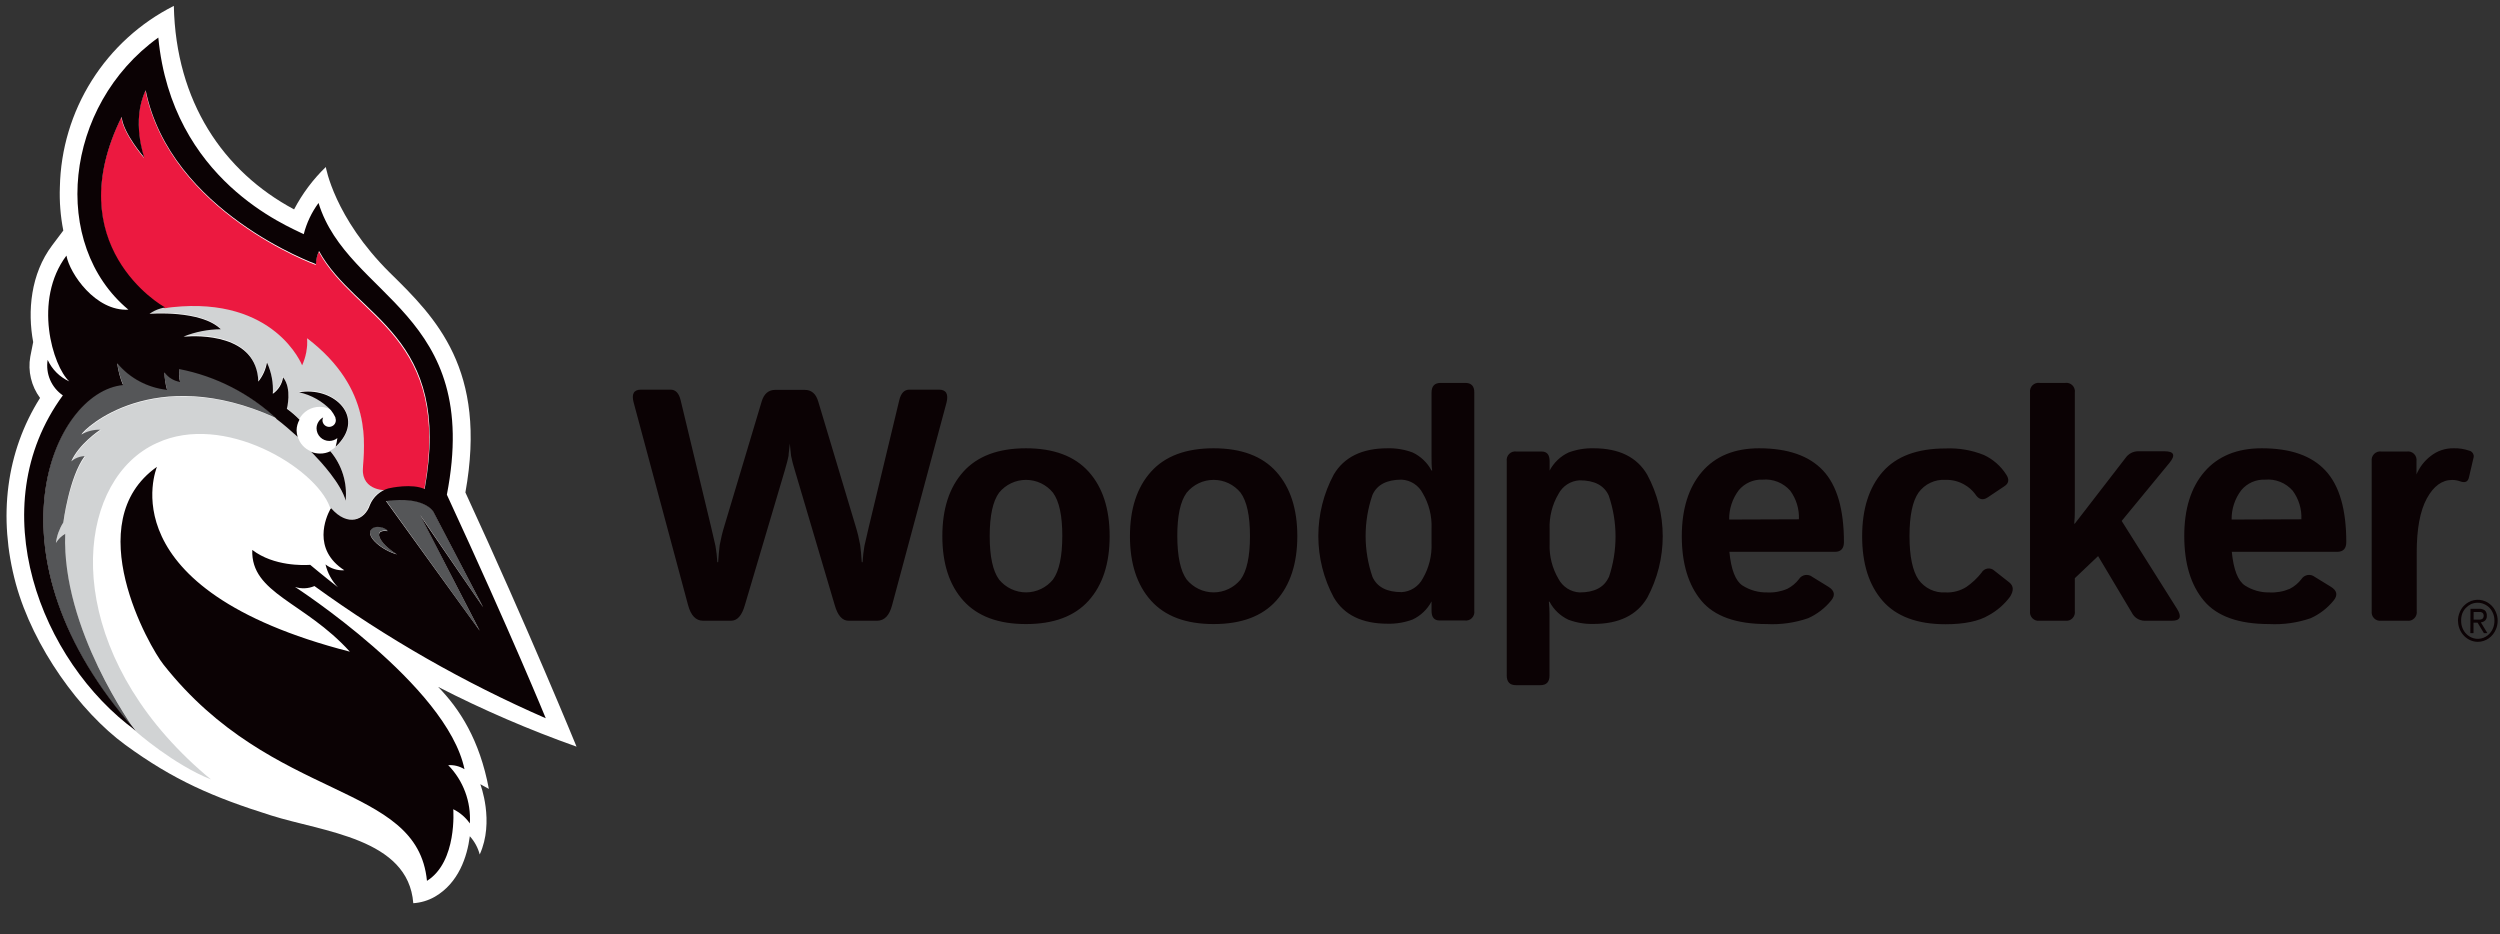 <svg width="99" height="37" viewBox="0 0 99 37" fill="none" xmlns="http://www.w3.org/2000/svg">
<rect x="0" y="0" width="99" height="37" fill="#333333" stroke="none"/>
<path d="M17.35 27.201C19.122 28.111 20.953 28.901 22.831 29.567C22.831 29.567 20.919 24.893 18.43 19.502C19.306 14.632 17.262 12.585 15.436 10.798C13.233 8.614 12.902 6.613 12.902 6.613C12.396 7.102 11.972 7.669 11.646 8.292C8.842 6.795 6.962 4.024 6.884 0.233C5.552 0.905 4.429 1.928 3.633 3.192C2.838 4.455 2.402 5.911 2.371 7.404C2.349 7.982 2.395 8.561 2.507 9.129L2.067 9.714C1.212 10.849 1.086 12.324 1.314 13.546L1.199 14.127C1.149 14.411 1.158 14.702 1.225 14.982C1.291 15.263 1.414 15.526 1.586 15.758C0.249 17.877 -0.092 20.466 0.627 23.118C1.318 25.633 3.175 28.19 4.958 29.493C6.868 30.89 8.432 31.568 10.738 32.292C12.796 32.945 16.171 33.196 16.366 35.767C16.668 35.748 16.961 35.659 17.223 35.509C18.163 34.962 18.5 33.927 18.605 33.115C18.792 33.321 18.926 33.569 18.997 33.837C19.591 32.532 19.02 31.054 19.02 31.054L19.359 31.241C18.995 29.297 18.202 28.073 17.35 27.201Z" fill="white"/>
<path opacity="0.98" d="M15.348 19.342C15.348 19.342 14.33 19.407 14.369 18.489C14.408 17.571 14.802 15.342 12.164 13.328C12.186 13.696 12.117 14.063 11.964 14.399C11.623 13.676 11.064 13.079 10.365 12.694C9.52 12.23 8.563 12.008 7.601 12.054C7.338 12.056 7.076 12.071 6.815 12.1C6.73 12.1 6.626 12.123 6.532 12.142C6.417 12.166 6.305 12.202 6.198 12.248C6.096 12.285 6 12.337 5.914 12.403C5.914 12.403 7.953 12.237 8.739 13.014C8.231 13.014 7.728 13.11 7.255 13.296H7.359C7.877 13.259 10.172 13.203 10.218 15.083C10.395 14.863 10.513 14.601 10.561 14.322C10.74 14.712 10.819 15.14 10.791 15.569C10.9 15.493 10.992 15.396 11.062 15.284C11.132 15.171 11.179 15.045 11.199 14.914C11.559 15.361 11.349 16.163 11.349 16.163C11.527 16.293 11.694 16.437 11.849 16.595C11.928 16.448 12.046 16.325 12.19 16.239C12.333 16.154 12.497 16.109 12.664 16.11C12.815 16.111 12.964 16.148 13.097 16.218C12.758 15.862 12.32 15.615 11.839 15.508C13.139 15.277 14.374 16.378 13.51 17.474C13.451 17.547 13.387 17.616 13.316 17.677L13.302 17.689C13.234 17.753 13.156 17.806 13.072 17.846C13.299 18.116 13.47 18.428 13.574 18.765C13.678 19.102 13.713 19.456 13.678 19.807C13.447 18.984 12.321 17.876 12.321 17.876C12.192 17.825 12.077 17.745 11.984 17.642C11.892 17.539 11.824 17.416 11.787 17.282C11.524 17.051 11.211 16.769 10.934 16.561C6.096 14.378 3.332 17.005 3.244 17.224C3.471 17.09 3.732 17.024 3.995 17.035C3.935 17.062 3.125 17.615 2.843 18.283C2.993 18.157 3.18 18.084 3.376 18.075C2.758 18.898 2.507 20.695 2.507 20.695C2.349 20.938 2.246 21.212 2.205 21.5C2.294 21.349 2.42 21.225 2.572 21.139C2.438 24.924 5.267 28.769 5.361 28.945C5.387 28.978 6.893 30.289 8.356 30.867C7.72 30.346 7.127 29.775 6.582 29.158C2.399 24.42 3.157 18.919 6.214 17.543C8.858 16.313 12.485 18.515 13.06 20.071C13.068 20.085 13.074 20.101 13.079 20.117C13.745 20.885 14.42 20.598 14.622 19.992C14.687 19.836 14.785 19.697 14.909 19.583C15.034 19.47 15.182 19.386 15.344 19.338L15.348 19.342Z" fill="#D0D2D3"/>
<path d="M19.133 24.046L17.159 20.247C17.159 20.247 16.827 19.613 15.286 19.823L18.997 24.98L16.643 20.4L19.133 24.046ZM15.346 21.019C15.288 20.873 14.834 20.736 14.684 20.977C14.507 21.255 15.124 21.776 15.719 21.948C14.947 21.452 14.77 20.94 15.346 21.019ZM7.126 15.091C6.877 15.051 6.654 14.915 6.504 14.711C6.512 14.947 6.547 15.18 6.61 15.406C5.841 15.323 5.133 14.944 4.636 14.348C4.675 14.646 4.753 14.938 4.866 15.216C2.081 15.483 -0.778 22.015 5.366 28.957C5.271 28.799 2.447 24.931 2.581 21.139C2.429 21.226 2.303 21.35 2.214 21.5C2.251 21.213 2.351 20.937 2.507 20.692C2.507 20.692 2.737 18.89 3.355 18.061C3.159 18.069 2.972 18.142 2.823 18.269C3.111 17.6 3.921 17.046 3.974 17.018C3.711 17.008 3.45 17.074 3.223 17.208C3.313 16.988 6.087 14.357 10.913 16.544H10.927C9.862 15.546 8.542 14.867 7.114 14.582C7.084 14.751 7.088 14.924 7.126 15.091Z" fill="#555658"/>
<path d="M12.623 9.971C12.546 10.134 12.505 10.311 12.503 10.492C12.503 10.492 6.744 8.408 5.758 3.582C5.175 4.799 5.705 6.258 5.705 6.258C5.705 6.258 4.871 5.292 4.806 4.637C2.295 9.73 6.375 12.149 6.525 12.207C6.626 12.188 6.721 12.175 6.815 12.165C10.895 11.728 11.964 14.466 11.964 14.466C12.117 14.131 12.185 13.763 12.164 13.395C14.802 15.411 14.408 17.645 14.369 18.561C14.33 19.478 15.348 19.416 15.348 19.416C15.452 19.39 16.302 19.203 16.792 19.441C17.926 13.281 14.085 12.649 12.623 9.971Z" fill="#EC1940"/>
<path d="M17.749 30.3C17.975 30.286 18.2 30.342 18.394 30.461C17.703 27.133 11.683 23.243 11.683 23.243C11.935 23.325 12.208 23.312 12.452 23.208C15.309 25.278 18.38 27.033 21.612 28.443C21.612 28.443 20.269 25.15 17.696 19.59C19.101 12.348 13.779 11.82 12.614 8.038C12.341 8.408 12.142 8.828 12.028 9.274C11.393 8.949 6.81 7.143 6.269 1.488C2.507 4.189 1.989 9.689 5.085 12.263C3.786 12.334 2.76 10.835 2.631 10.122C1.3 11.891 2.09 14.504 2.744 15.104C2.365 14.933 2.061 14.629 1.887 14.251C1.844 14.518 1.878 14.792 1.984 15.041C2.091 15.29 2.266 15.504 2.489 15.657C-0.76 20.095 1.611 26.192 5.371 28.93C-0.773 22.011 2.086 15.514 4.871 15.249C4.758 14.972 4.68 14.681 4.64 14.384C5.138 14.978 5.845 15.355 6.615 15.438C6.552 15.213 6.517 14.98 6.509 14.746C6.659 14.949 6.882 15.085 7.131 15.125C7.089 14.959 7.082 14.786 7.11 14.617C8.547 14.899 9.877 15.579 10.948 16.58H10.934C11.211 16.787 11.524 17.062 11.787 17.299C11.761 17.218 11.747 17.133 11.745 17.048C11.746 16.898 11.786 16.75 11.86 16.619C11.706 16.462 11.539 16.317 11.36 16.188C11.36 16.188 11.57 15.388 11.211 14.943C11.19 15.073 11.144 15.199 11.074 15.311C11.004 15.423 10.912 15.52 10.803 15.595C10.83 15.168 10.751 14.741 10.572 14.352C10.525 14.63 10.407 14.892 10.229 15.111C10.172 13.206 7.806 13.293 7.345 13.328H7.294H7.267C7.737 13.14 8.237 13.042 8.743 13.037C7.958 12.263 5.921 12.426 5.921 12.426C6.054 12.332 6.202 12.261 6.359 12.216L6.536 12.168C6.387 12.11 2.307 9.7 4.818 4.627C4.882 5.284 5.716 6.241 5.716 6.241C5.716 6.241 5.186 4.788 5.769 3.575C6.753 8.384 12.514 10.459 12.514 10.459C12.516 10.28 12.557 10.102 12.634 9.94C14.097 12.609 17.933 13.238 16.816 19.368C16.325 19.137 15.475 19.317 15.371 19.343C15.21 19.391 15.062 19.475 14.937 19.588C14.812 19.701 14.714 19.84 14.65 19.995C14.447 20.597 13.777 20.883 13.114 20.127C13.102 20.137 13.092 20.148 13.084 20.159C13.078 20.167 13.074 20.176 13.07 20.184C12.915 20.475 12.346 21.748 13.636 22.583C13.368 22.599 13.103 22.517 12.89 22.352C12.971 22.692 13.142 23.004 13.383 23.256C12.793 22.795 12.286 22.369 12.286 22.369H12.257C12.047 22.382 10.847 22.435 9.99 21.776C9.927 23.503 12.063 23.828 13.855 25.807C4.203 23.321 6.193 18.568 6.214 18.487C3.095 20.692 5.928 25.636 6.472 26.314C10.81 31.817 16.525 30.952 16.908 34.882C18.115 34.126 17.949 32.045 17.949 32.045C18.212 32.174 18.438 32.368 18.606 32.608C18.632 32.185 18.57 31.76 18.422 31.363C18.275 30.965 18.045 30.603 17.749 30.3ZM17.159 20.265L19.133 24.047L16.643 20.417L18.997 24.977L15.286 19.843C16.827 19.633 17.159 20.265 17.159 20.265ZM14.685 20.992C14.834 20.761 15.288 20.888 15.346 21.033C14.77 20.955 14.957 21.465 15.719 21.956C15.125 21.787 14.507 21.268 14.685 20.992ZM11.846 15.535C12.327 15.641 12.764 15.887 13.104 16.243C13.175 16.331 13.234 16.427 13.282 16.529V16.552C13.305 16.613 13.305 16.68 13.28 16.741C13.256 16.801 13.21 16.85 13.15 16.877C13.088 16.908 13.016 16.913 12.95 16.891C12.884 16.869 12.829 16.822 12.798 16.76C12.779 16.724 12.769 16.685 12.769 16.645C12.769 16.604 12.779 16.565 12.798 16.529C12.719 16.571 12.653 16.633 12.607 16.71C12.56 16.786 12.536 16.873 12.535 16.963C12.536 17.029 12.549 17.094 12.575 17.155C12.601 17.215 12.639 17.271 12.686 17.317C12.733 17.363 12.788 17.4 12.85 17.424C12.911 17.449 12.976 17.462 13.042 17.461C13.158 17.46 13.27 17.421 13.36 17.348C13.345 17.463 13.322 17.577 13.291 17.689C13.366 17.623 13.434 17.549 13.496 17.47C14.364 16.389 13.139 15.309 11.846 15.535ZM12.671 17.961C12.552 17.96 12.434 17.938 12.323 17.894L12.425 17.996C12.708 18.289 13.503 19.149 13.687 19.825C13.722 19.475 13.687 19.121 13.583 18.785C13.479 18.449 13.308 18.138 13.081 17.869C12.954 17.931 12.813 17.963 12.671 17.961Z" fill="#0B0204"/>
<path d="M89.563 17.752C88.589 17.752 87.834 18.061 87.298 18.68C86.762 19.299 86.495 20.15 86.497 21.233C86.497 22.315 86.755 23.166 87.271 23.785C87.787 24.404 88.65 24.713 89.86 24.713C90.417 24.742 90.975 24.663 91.503 24.481C91.854 24.323 92.164 24.085 92.408 23.785C92.585 23.571 92.551 23.388 92.3 23.235L91.666 22.845C91.626 22.813 91.58 22.79 91.531 22.778C91.482 22.765 91.43 22.763 91.38 22.771C91.33 22.78 91.282 22.799 91.24 22.827C91.198 22.855 91.162 22.892 91.134 22.936C91.01 23.096 90.853 23.227 90.673 23.318C90.419 23.426 90.143 23.475 89.867 23.46C89.525 23.466 89.189 23.371 88.9 23.186C88.621 23.002 88.448 22.557 88.379 21.852H92.558C92.788 21.852 92.913 21.724 92.913 21.469C92.913 20.168 92.638 19.224 92.09 18.636C91.542 18.047 90.715 17.752 89.563 17.752ZM88.372 20.574C88.366 20.154 88.501 19.746 88.754 19.413C88.869 19.275 89.014 19.165 89.178 19.092C89.342 19.02 89.52 18.986 89.699 18.994C89.902 18.975 90.107 19.006 90.297 19.082C90.486 19.158 90.656 19.278 90.791 19.432C91.031 19.758 91.153 20.158 91.134 20.564L88.372 20.574ZM37.181 15.43H36.008C35.81 15.43 35.676 15.571 35.61 15.852L34.405 20.866C34.317 21.233 34.26 21.483 34.232 21.615C34.194 21.829 34.17 22.046 34.158 22.263H34.126C34.106 21.966 34.085 21.741 34.064 21.587C34.018 21.331 33.957 21.078 33.88 20.829L32.403 15.903C32.311 15.587 32.131 15.439 31.866 15.439H30.7C30.433 15.439 30.253 15.594 30.161 15.903L28.685 20.829C28.608 21.078 28.547 21.331 28.5 21.587C28.48 21.742 28.46 21.967 28.438 22.263H28.406C28.394 22.046 28.37 21.829 28.332 21.615C28.304 21.483 28.247 21.233 28.159 20.866L26.954 15.852C26.888 15.571 26.754 15.43 26.556 15.43H25.383C25.098 15.43 25.001 15.601 25.093 15.94L27.247 23.961C27.358 24.374 27.556 24.581 27.841 24.581H28.952C29.196 24.581 29.378 24.377 29.495 23.968L31.08 18.62C31.163 18.332 31.212 18.144 31.226 18.056C31.226 17.968 31.256 17.805 31.276 17.567C31.299 17.799 31.315 17.968 31.327 18.056C31.366 18.247 31.416 18.435 31.474 18.62L33.057 23.968C33.174 24.377 33.356 24.581 33.603 24.581H34.734C35.023 24.581 35.221 24.374 35.328 23.961L37.483 15.94C37.565 15.601 37.469 15.43 37.181 15.43ZM97.769 17.843C97.576 17.777 97.373 17.746 97.17 17.752C96.836 17.744 96.509 17.855 96.248 18.065C96.004 18.253 95.813 18.502 95.693 18.787V18.263C95.701 18.21 95.696 18.157 95.679 18.107C95.662 18.057 95.635 18.012 95.597 17.975C95.56 17.937 95.515 17.909 95.465 17.893C95.415 17.877 95.363 17.872 95.311 17.88H94.302C94.25 17.872 94.197 17.877 94.148 17.894C94.098 17.911 94.053 17.939 94.016 17.976C93.979 18.013 93.951 18.058 93.934 18.108C93.918 18.157 93.912 18.21 93.919 18.263V24.198C93.912 24.25 93.917 24.303 93.933 24.353C93.95 24.402 93.978 24.448 94.014 24.485C94.051 24.522 94.096 24.55 94.146 24.567C94.195 24.583 94.248 24.588 94.299 24.581H95.322C95.374 24.588 95.427 24.583 95.476 24.567C95.525 24.55 95.57 24.522 95.607 24.485C95.644 24.448 95.672 24.402 95.688 24.353C95.705 24.303 95.71 24.25 95.702 24.198V21.878C95.702 20.94 95.836 20.227 96.103 19.738C96.368 19.251 96.704 19.005 97.11 19.005C97.219 19.006 97.326 19.026 97.428 19.063C97.617 19.13 97.73 19.079 97.769 18.91L97.946 18.151C97.958 18.119 97.962 18.085 97.96 18.051C97.957 18.017 97.946 17.985 97.929 17.955C97.912 17.926 97.889 17.9 97.862 17.881C97.834 17.861 97.802 17.848 97.769 17.843ZM48.059 17.752C46.962 17.752 46.136 18.061 45.58 18.68C45.024 19.299 44.746 20.15 44.746 21.233C44.746 22.315 45.024 23.166 45.58 23.785C46.136 24.404 46.962 24.713 48.059 24.713C49.159 24.713 49.986 24.404 50.54 23.785C51.094 23.166 51.373 22.315 51.374 21.233C51.374 20.15 51.096 19.299 50.54 18.68C49.984 18.061 49.157 17.752 48.059 17.752ZM49.128 22.95C48.998 23.108 48.835 23.236 48.651 23.324C48.466 23.412 48.264 23.458 48.06 23.458C47.856 23.458 47.654 23.412 47.47 23.324C47.285 23.236 47.122 23.108 46.992 22.95C46.747 22.611 46.623 22.038 46.621 21.23C46.62 20.423 46.743 19.85 46.992 19.511C47.122 19.352 47.285 19.224 47.47 19.136C47.654 19.048 47.856 19.003 48.06 19.003C48.264 19.003 48.466 19.048 48.651 19.136C48.835 19.224 48.998 19.352 49.128 19.511C49.375 19.85 49.499 20.423 49.499 21.23C49.499 22.038 49.375 22.611 49.128 22.95ZM40.629 17.752C39.531 17.752 38.706 18.061 38.148 18.68C37.591 19.3 37.317 20.149 37.317 21.233C37.317 22.316 37.593 23.168 38.148 23.785C38.703 24.402 39.531 24.713 40.629 24.713C41.728 24.713 42.555 24.404 43.111 23.785C43.666 23.165 43.942 22.316 43.942 21.233C43.942 20.149 43.666 19.297 43.111 18.68C42.555 18.063 41.728 17.752 40.629 17.752ZM41.698 22.95C41.569 23.108 41.406 23.236 41.221 23.324C41.036 23.412 40.835 23.458 40.631 23.458C40.426 23.458 40.225 23.412 40.04 23.324C39.855 23.236 39.692 23.108 39.563 22.95C39.316 22.611 39.192 22.038 39.192 21.23C39.192 20.423 39.316 19.85 39.563 19.511C39.692 19.352 39.855 19.224 40.04 19.136C40.225 19.048 40.426 19.003 40.631 19.003C40.835 19.003 41.036 19.048 41.221 19.136C41.406 19.224 41.569 19.352 41.698 19.511C41.946 19.85 42.069 20.423 42.067 21.23C42.065 22.038 41.943 22.611 41.698 22.95ZM84.018 20.629L85.907 18.334C86.163 18.025 86.097 17.87 85.707 17.87H84.668C84.57 17.871 84.475 17.895 84.388 17.941C84.302 17.987 84.228 18.052 84.172 18.133L82.163 20.736H82.14C82.156 20.567 82.163 20.397 82.163 20.226V15.546C82.171 15.494 82.166 15.441 82.149 15.391C82.133 15.342 82.106 15.297 82.069 15.26C82.032 15.223 81.988 15.194 81.939 15.178C81.889 15.161 81.837 15.156 81.786 15.163H80.77C80.718 15.155 80.665 15.16 80.616 15.177C80.567 15.194 80.522 15.222 80.485 15.259C80.448 15.296 80.42 15.341 80.403 15.391C80.387 15.441 80.382 15.494 80.389 15.546V24.198C80.382 24.25 80.387 24.303 80.403 24.353C80.42 24.402 80.448 24.448 80.485 24.485C80.522 24.522 80.567 24.55 80.616 24.567C80.665 24.583 80.718 24.588 80.77 24.581H81.786C81.837 24.588 81.889 24.582 81.939 24.566C81.988 24.549 82.032 24.521 82.069 24.484C82.106 24.447 82.133 24.401 82.149 24.352C82.166 24.302 82.171 24.25 82.163 24.198V22.896L83.085 22.021L84.419 24.26C84.466 24.356 84.538 24.436 84.627 24.493C84.717 24.549 84.82 24.58 84.926 24.581H86.008C86.342 24.581 86.409 24.421 86.206 24.103L84.018 20.629ZM58.023 15.163H57.053C56.811 15.163 56.689 15.29 56.689 15.546V18.123C56.689 18.293 56.689 18.462 56.714 18.634H56.689C56.523 18.321 56.261 18.07 55.942 17.919C55.625 17.8 55.288 17.744 54.949 17.752C53.94 17.752 53.23 18.098 52.819 18.789C52.416 19.538 52.206 20.375 52.206 21.226C52.206 22.076 52.416 22.914 52.819 23.662C53.228 24.353 53.939 24.699 54.949 24.699C55.288 24.707 55.625 24.651 55.942 24.532C56.261 24.381 56.523 24.13 56.689 23.817V24.189C56.689 24.444 56.795 24.571 57.007 24.571H58.002C58.053 24.579 58.106 24.574 58.156 24.557C58.205 24.541 58.25 24.513 58.287 24.476C58.324 24.438 58.351 24.393 58.368 24.343C58.385 24.294 58.389 24.241 58.382 24.189V15.546C58.387 15.29 58.264 15.163 58.023 15.163ZM56.689 21.518C56.708 22.006 56.587 22.489 56.341 22.91C56.26 23.065 56.139 23.197 55.992 23.291C55.845 23.385 55.676 23.44 55.502 23.448C54.916 23.448 54.532 23.247 54.35 22.845C53.988 21.793 53.988 20.649 54.35 19.597C54.53 19.196 54.914 18.995 55.502 18.994C55.677 19.002 55.846 19.057 55.993 19.151C56.14 19.246 56.26 19.378 56.341 19.534C56.588 19.954 56.709 20.438 56.689 20.926V21.518ZM63.107 17.752C62.768 17.744 62.431 17.8 62.114 17.919C61.794 18.068 61.531 18.32 61.365 18.634V18.263C61.365 18.007 61.259 17.88 61.05 17.88H60.048C59.996 17.872 59.943 17.877 59.894 17.894C59.844 17.91 59.8 17.939 59.763 17.976C59.726 18.013 59.698 18.058 59.681 18.108C59.665 18.158 59.66 18.211 59.667 18.263V26.75C59.667 27.005 59.789 27.133 60.031 27.133H60.997C61.241 27.133 61.361 27.005 61.361 26.75V24.337C61.361 24.166 61.353 23.996 61.335 23.827H61.361C61.526 24.141 61.789 24.392 62.109 24.541C62.427 24.66 62.764 24.717 63.102 24.708C64.111 24.708 64.821 24.363 65.231 23.671C65.633 22.923 65.844 22.086 65.844 21.235C65.844 20.384 65.633 19.547 65.231 18.799C64.824 18.101 64.116 17.752 63.107 17.752ZM63.706 22.857C63.524 23.258 63.142 23.46 62.554 23.46C62.38 23.451 62.211 23.397 62.064 23.303C61.917 23.209 61.797 23.077 61.715 22.922C61.468 22.501 61.346 22.018 61.365 21.529V20.954C61.346 20.466 61.467 19.982 61.715 19.562C61.796 19.406 61.916 19.274 62.063 19.179C62.21 19.084 62.38 19.03 62.554 19.021C63.142 19.021 63.524 19.223 63.706 19.625C64.065 20.677 64.065 21.82 63.706 22.873V22.857ZM69.666 17.752C68.689 17.752 67.934 18.061 67.401 18.68C66.868 19.299 66.601 20.15 66.599 21.233C66.599 22.315 66.857 23.166 67.371 23.785C67.886 24.404 68.749 24.713 69.963 24.713C70.519 24.742 71.076 24.663 71.603 24.481C71.955 24.323 72.266 24.085 72.511 23.785C72.688 23.571 72.651 23.388 72.403 23.235L71.769 22.845C71.729 22.813 71.683 22.79 71.634 22.778C71.584 22.765 71.533 22.763 71.483 22.771C71.433 22.78 71.385 22.799 71.343 22.827C71.3 22.855 71.264 22.892 71.237 22.936C71.114 23.096 70.956 23.227 70.776 23.318C70.522 23.427 70.247 23.475 69.972 23.46C69.629 23.466 69.292 23.371 69.002 23.186C68.724 23.002 68.551 22.557 68.484 21.852H72.665C72.895 21.852 73.02 21.724 73.02 21.469C73.02 20.168 72.745 19.224 72.195 18.636C71.645 18.048 70.802 17.754 69.666 17.752ZM68.475 20.574C68.469 20.155 68.603 19.746 68.855 19.413C68.97 19.275 69.115 19.165 69.279 19.092C69.444 19.019 69.622 18.985 69.802 18.994C70.005 18.975 70.21 19.006 70.399 19.082C70.589 19.158 70.758 19.278 70.894 19.432C71.133 19.759 71.254 20.159 71.237 20.564L68.475 20.574ZM79.565 23.061L78.975 22.597C78.939 22.563 78.895 22.538 78.848 22.524C78.8 22.51 78.75 22.507 78.701 22.515C78.653 22.523 78.606 22.542 78.566 22.571C78.526 22.599 78.492 22.637 78.468 22.68C78.298 22.896 78.097 23.085 77.871 23.242C77.624 23.398 77.334 23.474 77.042 23.46C76.835 23.473 76.629 23.433 76.441 23.344C76.254 23.255 76.092 23.119 75.971 22.95C75.741 22.611 75.616 22.038 75.616 21.23C75.616 20.423 75.736 19.85 75.971 19.511C76.092 19.342 76.254 19.206 76.442 19.118C76.629 19.029 76.835 18.989 77.042 19.003C77.306 18.994 77.568 19.061 77.796 19.195C77.956 19.285 78.096 19.406 78.208 19.553C78.353 19.785 78.519 19.826 78.71 19.699L79.38 19.251C79.553 19.137 79.574 18.98 79.443 18.787C79.229 18.454 78.926 18.189 78.57 18.021C78.085 17.824 77.564 17.735 77.042 17.759C75.923 17.759 75.093 18.068 74.552 18.687C74.011 19.306 73.741 20.157 73.741 21.239C73.741 22.322 74.011 23.173 74.552 23.792C75.093 24.41 75.923 24.72 77.042 24.72C77.791 24.72 78.362 24.599 78.756 24.363C79.085 24.183 79.371 23.935 79.595 23.634C79.751 23.388 79.742 23.202 79.565 23.061Z" fill="#0B0204"/>
<path d="M97.335 24.589C97.335 24.474 97.357 24.361 97.4 24.256C97.439 24.157 97.496 24.066 97.568 23.99C97.679 23.875 97.819 23.797 97.971 23.766C98.123 23.735 98.28 23.752 98.423 23.815C98.516 23.855 98.602 23.915 98.674 23.99C98.746 24.064 98.803 24.153 98.842 24.251C98.886 24.354 98.908 24.466 98.907 24.579C98.908 24.694 98.886 24.807 98.842 24.912C98.781 25.062 98.68 25.19 98.552 25.28C98.424 25.369 98.274 25.417 98.121 25.417C97.914 25.416 97.715 25.327 97.568 25.171C97.495 25.093 97.438 25.002 97.398 24.901C97.358 24.799 97.338 24.691 97.338 24.581L97.335 24.589ZM97.462 24.589C97.461 24.684 97.478 24.779 97.513 24.867C97.546 24.952 97.594 25.028 97.656 25.092C97.715 25.155 97.786 25.206 97.863 25.242C97.984 25.297 98.118 25.313 98.248 25.285C98.377 25.258 98.496 25.19 98.589 25.089C98.649 25.024 98.697 24.947 98.729 24.863C98.764 24.773 98.781 24.676 98.78 24.579C98.781 24.483 98.764 24.389 98.729 24.3C98.696 24.216 98.649 24.139 98.589 24.074C98.528 24.011 98.457 23.961 98.379 23.926C98.295 23.887 98.204 23.867 98.112 23.869C98.023 23.869 97.936 23.888 97.854 23.923C97.777 23.96 97.707 24.011 97.647 24.074C97.585 24.138 97.537 24.215 97.504 24.3C97.472 24.393 97.457 24.491 97.462 24.589ZM97.831 24.108H98.16C98.245 24.1 98.33 24.123 98.402 24.172C98.429 24.199 98.45 24.232 98.463 24.269C98.476 24.306 98.481 24.345 98.478 24.384C98.481 24.419 98.476 24.455 98.464 24.488C98.452 24.521 98.433 24.55 98.409 24.574C98.361 24.616 98.302 24.641 98.241 24.645L98.501 25.072H98.363L98.112 24.658H97.951V25.072H97.826L97.831 24.108ZM97.955 24.537H98.202C98.228 24.535 98.255 24.528 98.28 24.517C98.302 24.508 98.32 24.492 98.333 24.471C98.348 24.443 98.355 24.411 98.354 24.379C98.354 24.352 98.348 24.324 98.335 24.3C98.324 24.281 98.308 24.266 98.289 24.256C98.268 24.245 98.246 24.237 98.222 24.234H97.955V24.537Z" fill="#0B0204"/>
</svg>
